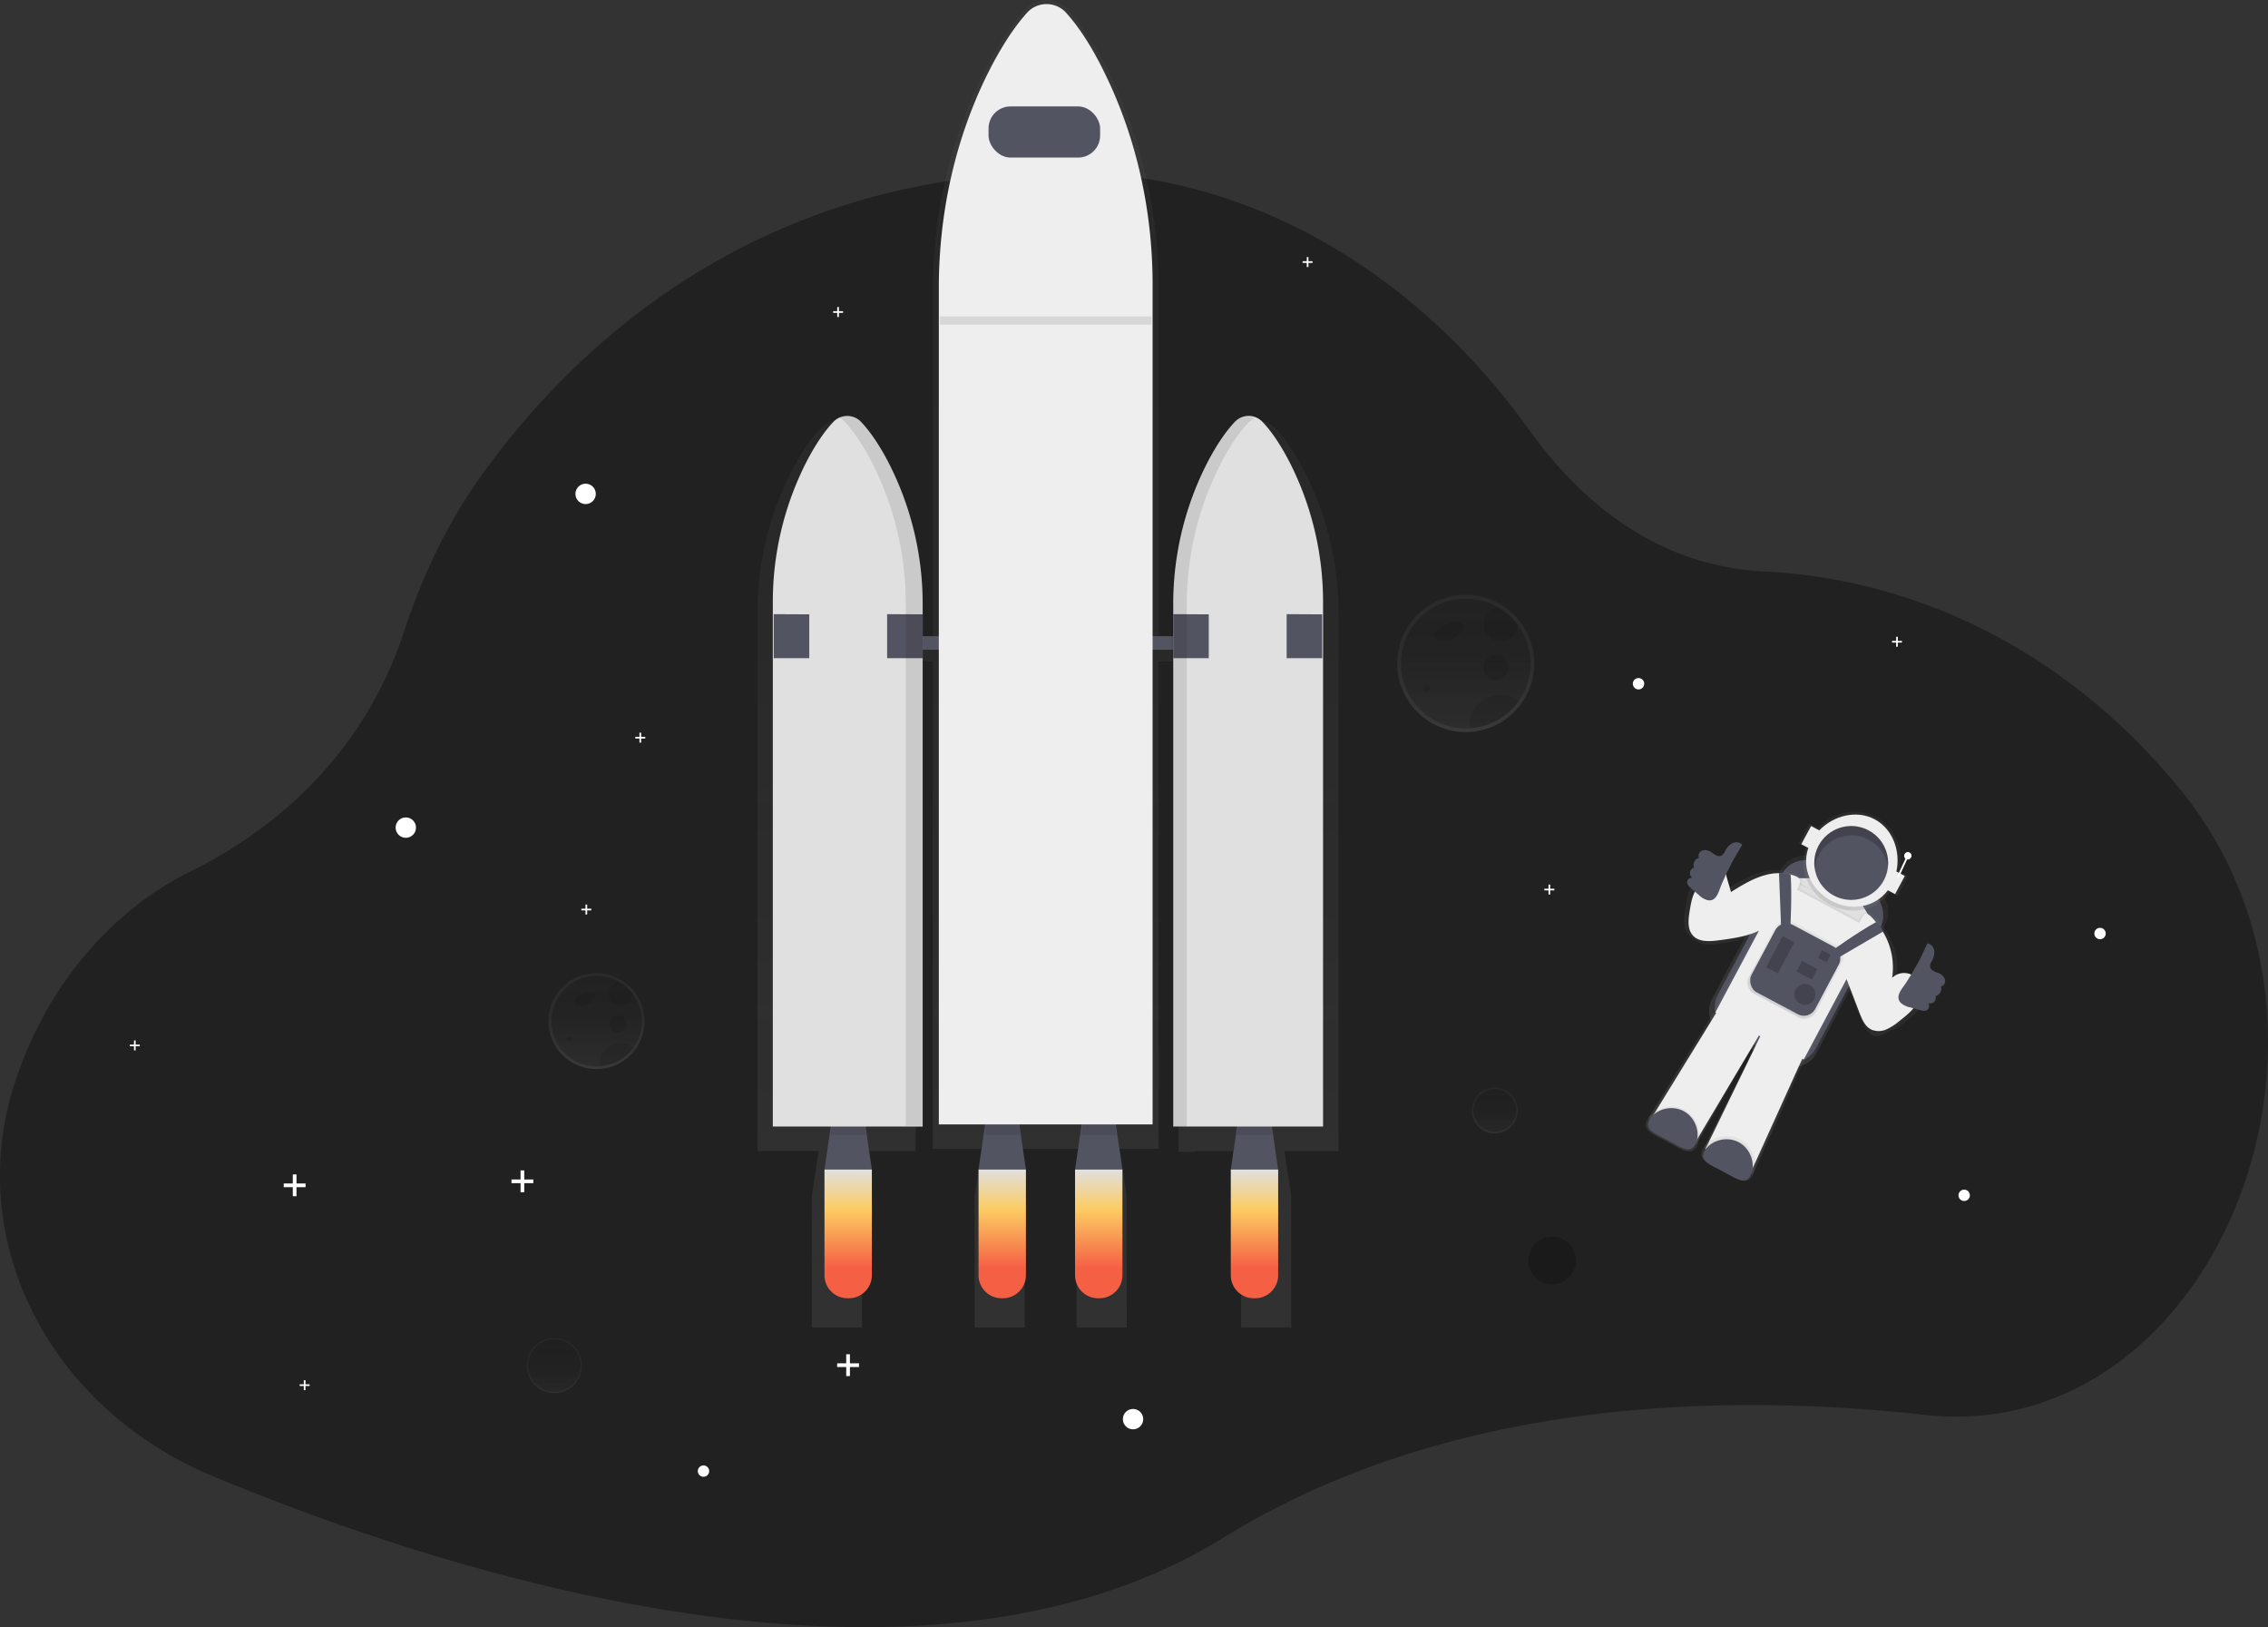 <svg id="a7f037b1-1ba7-4629-8cc3-b3a3163638de" data-name="Layer 1" xmlns="http://www.w3.org/2000/svg" xmlns:xlink="http://www.w3.org/1999/xlink" width="1135.18" height="814.22" viewBox="0 0 1135.18 814.22"><rect x="0" y="0" width="1135.18" height="814.22" fill="#333333" stroke="none"/><defs><linearGradient id="3e46dd13-459a-49e8-af7c-f12b6d999bf6" x1="277.46" y1="697.11" x2="277.46" y2="669.52" gradientUnits="userSpaceOnUse"><stop offset="0" stop-color="gray" stop-opacity="0.25"/><stop offset="0.54" stop-color="gray" stop-opacity="0.12"/><stop offset="1" stop-color="gray" stop-opacity="0.1"/></linearGradient><linearGradient id="37af1bda-9495-41fb-8288-207b72e63f4f" x1="748.15" y1="567.16" x2="748.15" y2="544.13" xlink:href="#3e46dd13-459a-49e8-af7c-f12b6d999bf6"/><linearGradient id="ffa80d9d-f94e-4fc6-af50-7242360bd602" x1="556.93" y1="707.16" x2="556.93" y2="42.89" xlink:href="#3e46dd13-459a-49e8-af7c-f12b6d999bf6"/><linearGradient id="2f88a91a-9c1f-46fb-a4ce-c661fb27ae40" x1="456.95" y1="628.14" x2="456.95" y2="692.54" gradientUnits="userSpaceOnUse"><stop offset="0" stop-color="#e0e0e0"/><stop offset="0.31" stop-color="#fccc63"/><stop offset="0.77" stop-color="#f55f44"/></linearGradient><linearGradient id="05259978-803a-45e8-b8b5-97b552edcb85" x1="534.05" y1="628.14" x2="534.05" y2="692.54" xlink:href="#2f88a91a-9c1f-46fb-a4ce-c661fb27ae40"/><linearGradient id="5c39a74e-5e59-4415-b752-703a3fffee2a" x1="582.35" y1="628.14" x2="582.35" y2="692.54" xlink:href="#2f88a91a-9c1f-46fb-a4ce-c661fb27ae40"/><linearGradient id="d7f6cccc-6a0f-4e3d-828b-6d7dc4b7481b" x1="660.3" y1="628.14" x2="660.3" y2="692.54" xlink:href="#2f88a91a-9c1f-46fb-a4ce-c661fb27ae40"/><linearGradient id="d8b67709-3c19-4550-a3e0-86074d811eb7" x1="766.05" y1="409.23" x2="766.05" y2="340.57" xlink:href="#3e46dd13-459a-49e8-af7c-f12b6d999bf6"/><linearGradient id="3e509778-a030-4d68-b2a4-c64a3ac4f253" x1="331.05" y1="577.85" x2="331.05" y2="529.94" xlink:href="#3e46dd13-459a-49e8-af7c-f12b6d999bf6"/><linearGradient id="8106a0a8-6eb7-4dbb-9969-62b3885817e2" x1="1089.71" y1="391.13" x2="1089.71" y2="291.42" gradientTransform="translate(1273.91 -565.8) rotate(90)" xlink:href="#3e46dd13-459a-49e8-af7c-f12b6d999bf6"/><linearGradient id="e60b1eb1-24c6-4ffa-b9e3-ca42930483a3" x1="1089.71" y1="446.08" x2="1089.71" y2="303.08" gradientTransform="translate(131.08 -289.39) rotate(28.03)" xlink:href="#3e46dd13-459a-49e8-af7c-f12b6d999bf6"/><linearGradient id="d0ce0e06-e5c2-44aa-bb47-05706c8ef26f" x1="1090.01" y1="308.91" x2="1090.01" y2="259.34" gradientTransform="translate(131.08 -289.39) rotate(28.03)" xlink:href="#3e46dd13-459a-49e8-af7c-f12b6d999bf6"/><linearGradient id="a4a35fa4-778a-4359-8c4d-261def49668d" x1="1074.15" y1="451.93" x2="1074.15" y2="433.7" gradientTransform="translate(131.08 -289.39) rotate(28.03)" xlink:href="#3e46dd13-459a-49e8-af7c-f12b6d999bf6"/><linearGradient id="4bbacd58-6e16-4c21-836d-548c96a127a7" x1="1105.64" y1="451.93" x2="1105.64" y2="433.7" gradientTransform="translate(131.08 -289.39) rotate(28.03)" xlink:href="#3e46dd13-459a-49e8-af7c-f12b6d999bf6"/><linearGradient id="eb70dcce-e6f3-4a8b-b07f-dae47734eaed" x1="1090.3" y1="366.06" x2="1090.3" y2="325.24" gradientTransform="translate(1276.74 -562.25) rotate(90)" xlink:href="#3e46dd13-459a-49e8-af7c-f12b6d999bf6"/></defs><title>outer space</title><path d="M1023.41,751.25a140,140,0,0,1-27.7-.36c-101.12-11.19-238.82-8-351.07,61.54C489.4,908.6,246.11,826.27,138.79,781.48c-82-34.21-124.58-118-99-196.65q.54-1.66,1.12-3.33C57,534.76,88.76,498.18,128.09,478.79c34.28-16.9,84.33-52.19,106.6-120,9.2-28,21.82-54.33,38.21-77.3,43.89-61.51,135.77-153,293.79-152.43a254.71,254.71,0,0,1,81.41,13.78c57.73,19.68,109.87,59.67,149.63,115.1,25.37,35.37,63.39,68.23,117.82,70.92,75.54,3.74,147.63,38.91,201.71,101.5,1.56,1.8,3.1,3.61,4.64,5.44C1218.19,550.44,1151.31,740.07,1023.41,751.25Z" transform="translate(-32.41 -42.89)" fill="#212121"/><g opacity="0.7"><circle cx="277.46" cy="683.31" r="13.8" fill="url(#3e46dd13-459a-49e8-af7c-f12b6d999bf6)"/></g><circle cx="277.46" cy="683.31" r="13.18" opacity="0.2"/><circle cx="203.11" cy="414.14" r="5.1" fill="#fff"/><circle cx="567.11" cy="710.14" r="5.1" fill="#fff"/><circle cx="352.11" cy="736.14" r="2.85" fill="#fff"/><circle cx="983.11" cy="598.14" r="2.85" fill="#fff"/><circle cx="820.11" cy="342.14" r="2.85" fill="#fff"/><circle cx="1051.11" cy="467.14" r="2.85" fill="#fff"/><circle cx="293.11" cy="247.14" r="5.1" fill="#fff"/><polygon points="152.94 592.21 148.4 592.21 148.4 587.67 146.55 587.67 146.55 592.21 142.01 592.21 142.01 594.06 146.55 594.06 146.55 598.59 148.4 598.59 148.4 594.06 152.94 594.06 152.94 592.21" fill="#fff"/><polygon points="266.94 590.21 262.4 590.21 262.4 585.67 260.55 585.67 260.55 590.21 256.01 590.21 256.01 592.06 260.55 592.06 260.55 596.59 262.4 596.59 262.4 592.06 266.94 592.06 266.94 590.21" fill="#fff"/><polygon points="429.94 682.21 425.4 682.21 425.4 677.67 423.55 677.67 423.55 682.21 419.01 682.21 419.01 684.06 423.55 684.06 423.55 688.59 425.4 688.59 425.4 684.06 429.94 684.06 429.94 682.21" fill="#fff"/><polygon points="656.97 130.71 654.9 130.71 654.9 128.64 654.06 128.64 654.06 130.71 651.99 130.71 651.99 131.55 654.06 131.55 654.06 133.62 654.9 133.62 654.9 131.55 656.97 131.55 656.97 130.71" fill="#fff"/><polygon points="951.97 320.71 949.9 320.71 949.9 318.64 949.06 318.64 949.06 320.71 946.99 320.71 946.99 321.55 949.06 321.55 949.06 323.62 949.9 323.62 949.9 321.55 951.97 321.55 951.97 320.71" fill="#fff"/><polygon points="777.97 444.71 775.9 444.71 775.9 442.64 775.06 442.64 775.06 444.71 772.99 444.71 772.99 445.55 775.06 445.55 775.06 447.62 775.9 447.62 775.9 445.55 777.97 445.55 777.97 444.71" fill="#fff"/><polygon points="69.97 522.71 67.9 522.71 67.9 520.64 67.06 520.64 67.06 522.71 64.99 522.71 64.99 523.55 67.06 523.55 67.06 525.62 67.9 525.62 67.9 523.55 69.97 523.55 69.97 522.71" fill="#fff"/><polygon points="154.97 692.71 152.9 692.71 152.9 690.64 152.06 690.64 152.06 692.71 149.99 692.71 149.99 693.55 152.06 693.55 152.06 695.62 152.9 695.62 152.9 693.55 154.97 693.55 154.97 692.71" fill="#fff"/><polygon points="421.97 155.71 419.9 155.71 419.9 153.64 419.06 153.64 419.06 155.71 416.99 155.71 416.99 156.55 419.06 156.55 419.06 158.62 419.9 158.62 419.9 156.55 421.97 156.55 421.97 155.71" fill="#fff"/><polygon points="295.97 454.71 293.9 454.71 293.9 452.64 293.06 452.64 293.06 454.71 290.99 454.71 290.99 455.55 293.06 455.55 293.06 457.62 293.9 457.62 293.9 455.55 295.97 455.55 295.97 454.71" fill="#fff"/><polygon points="322.97 368.71 320.9 368.71 320.9 366.64 320.06 366.64 320.06 368.71 317.99 368.71 317.99 369.55 320.06 369.55 320.06 371.62 320.9 371.62 320.9 369.55 322.97 369.55 322.97 368.71" fill="#fff"/><g opacity="0.7"><circle cx="748.15" cy="555.65" r="11.52" fill="url(#37af1bda-9495-41fb-8288-207b72e63f4f)"/></g><circle cx="748.15" cy="555.65" r="10.67" opacity="0.2"/><circle cx="776.88" cy="630.76" r="11.93" opacity="0.2"/><g opacity="0.7"><path d="M702.38,349.92a154.82,154.82,0,0,0-17.5-72c-5.49-10.44-10.5-16.92-14.35-20.91a10.25,10.25,0,0,0-11.75-2.26,10.57,10.57,0,0,0-4.11,2.65c-5.21,5.4-9.92,12.54-14,20.13a155.43,155.43,0,0,0-18.37,74v15.49h-9.93V187c0-37.72-8.44-74.93-25-107.93-7.84-15.64-15-25.36-20.49-31.33a14.21,14.21,0,0,0-21.35,0c-7.44,8.09-14.16,18.79-20,30.16-17.39,33.72-26.22,72-26.22,110.82V366.94h-8.58V350.71a155.43,155.43,0,0,0-18.37-74c-4.11-7.59-8.82-14.73-14-20.13a10.26,10.26,0,0,0-12-2.19l.36.2a10.61,10.61,0,0,0-3.35,2.34c-3.86,4-8.86,10.47-14.35,20.91a154.82,154.82,0,0,0-17.5,72v269h30.65L438.78,641v66.13h25.06V641l-3.35-22.12h30.2v-245h8.58V617.82h24.47L520.23,641v66.13h25.06V641l-3.51-23.21h33L571.25,641v66.13h25.06V641l-3.51-23.21h19.54V373.91h9.93V619.28h8.06v-.37h26.62L653.6,641v66.13h25.06V641l-3.35-22.12h27.07Z" transform="translate(-32.41 -42.89)" fill="url(#ffa80d9d-f94e-4fc6-af50-7242360bd602)"/></g><polygon points="436.4 585.25 412.67 585.25 416.91 556.44 432.16 556.44 436.4 585.25" fill="#535461"/><g opacity="0.1"><polygon points="415.73 567.88 433.34 567.88 432.16 559.83 416.91 559.83 415.73 567.88"/></g><polygon points="639.75 585.25 616.03 585.25 620.26 556.44 635.52 556.44 639.75 585.25" fill="#535461"/><g opacity="0.1"><polygon points="619.08 567.88 636.7 567.88 635.52 559.83 620.26 559.83 619.08 567.88"/></g><polygon points="513.5 585.25 489.78 585.25 494.01 556.44 509.27 556.44 513.5 585.25" fill="#535461"/><g opacity="0.1"><polygon points="492.83 567.88 510.45 567.88 509.27 559.83 494.01 559.83 492.83 567.88"/></g><polygon points="561.8 585.25 538.08 585.25 542.31 556.44 557.56 556.44 561.8 585.25" fill="#535461"/><g opacity="0.1"><polygon points="541.13 567.88 558.75 567.88 557.56 559.83 542.31 559.83 541.13 567.88"/></g><rect x="436.4" y="318.35" width="169.46" height="6.78" fill="#535461"/><path d="M664.46,254.16a9.55,9.55,0,0,0-14.16,0c-4.93,5.26-9.39,12.21-13.28,19.6a154.84,154.84,0,0,0-17.39,72V606.6h75V344.66a154.27,154.27,0,0,0-16.57-70.14C672.85,264.36,668.11,258,664.46,254.16Z" transform="translate(-32.41 -42.89)" fill="#e0e0e0"/><path d="M449.39,254.16a9.55,9.55,0,0,1,14.16,0c4.93,5.26,9.39,12.21,13.28,19.6a154.84,154.84,0,0,1,17.39,72V606.6h-75V344.66a154.27,154.27,0,0,1,16.57-70.14C441,264.36,445.74,258,449.39,254.16Z" transform="translate(-32.41 -42.89)" fill="#e0e0e0"/><polygon points="387.25 307.33 405.05 307.42 405.05 329.36 387.25 329.36 387.25 307.33" fill="#535461"/><polygon points="444.02 307.33 461.82 307.42 461.82 329.36 444.02 329.36 444.02 307.33" fill="#535461"/><polygon points="587.22 307.33 605.01 307.42 605.01 329.36 587.22 329.36 587.22 307.33" fill="#535461"/><polygon points="643.99 307.33 661.78 307.42 661.78 329.36 643.99 329.36 643.99 307.33" fill="#535461"/><g opacity="0.1"><path d="M476.84,273.42c-3.89-7.39-8.35-14.34-13.28-19.6a9.52,9.52,0,0,0-11.33-2.13,10.11,10.11,0,0,1,2.86,2.13c4.93,5.26,9.39,12.21,13.28,19.6a154.84,154.84,0,0,1,17.39,72v260.8h8.47V345.43A154.84,154.84,0,0,0,476.84,273.42Z" transform="translate(-32.41 -42.89)"/></g><g opacity="0.1"><path d="M643.8,274.14c3.89-7.39,8.35-14.34,13.28-19.6a10.07,10.07,0,0,1,3.28-2.34,9.54,9.54,0,0,0-10.9,2.34c-4.93,5.26-9.39,12.21-13.28,19.6a154.84,154.84,0,0,0-17.39,72V607h7.63V346.16A154.84,154.84,0,0,1,643.8,274.14Z" transform="translate(-32.41 -42.89)"/></g><path d="M457.27,692.54h-.65A11.54,11.54,0,0,1,445.08,681V628.14h23.72V681A11.54,11.54,0,0,1,457.27,692.54Z" transform="translate(-32.41 -42.89)" fill="url(#2f88a91a-9c1f-46fb-a4ce-c661fb27ae40)"/><path d="M534.38,692.54h-.65A11.54,11.54,0,0,1,522.19,681V628.14h23.72V681A11.54,11.54,0,0,1,534.38,692.54Z" transform="translate(-32.41 -42.89)" fill="url(#05259978-803a-45e8-b8b5-97b552edcb85)"/><path d="M582.67,692.54H582A11.54,11.54,0,0,1,570.49,681V628.14h23.72V681A11.54,11.54,0,0,1,582.67,692.54Z" transform="translate(-32.41 -42.89)" fill="url(#5c39a74e-5e59-4415-b752-703a3fffee2a)"/><path d="M660.63,692.54H660A11.54,11.54,0,0,1,648.44,681V628.14h23.72V681A11.54,11.54,0,0,1,660.63,692.54Z" transform="translate(-32.41 -42.89)" fill="url(#d7f6cccc-6a0f-4e3d-828b-6d7dc4b7481b)"/><path d="M566.34,49.64a13.2,13.2,0,0,0-20.21,0c-7,7.88-13.41,18.3-19,29.37-16.47,32.84-24.82,70.12-24.82,107.92V605.54h107V185.25c0-36.73-8-73-23.64-105.1C578.32,64.92,571.55,55.45,566.34,49.64Z" transform="translate(-32.41 -42.89)" fill="#eee"/><rect x="494.79" y="53.25" width="55.84" height="25.59" rx="11" ry="11" fill="#535461"/><g opacity="0.1"><rect x="470.48" y="158.35" width="105.91" height="4.11"/></g><path d="M793.45,354.22h0a34.65,34.65,0,0,0-10.23-9.05h0A34.33,34.33,0,1,0,766,409.23c.73,0,1.46,0,2.17-.07a34.33,34.33,0,0,0,25.23-54.93Z" transform="translate(-32.41 -42.89)" fill="url(#d8b67709-3c19-4550-a3e0-86074d811eb7)"/><path d="M798.5,374.9a32.45,32.45,0,0,1-30.4,32.38c-.68,0-1.37.07-2.06.07a32.45,32.45,0,1,1,16.23-60.56h0a32.76,32.76,0,0,1,9.67,8.56h0A32.28,32.28,0,0,1,798.5,374.9Z" transform="translate(-32.41 -42.89)" opacity="0.2"/><path d="M758.06,354.31a35.32,35.32,0,0,0-4.84,2.55,7.66,7.66,0,0,0-2.59,2.32,3,3,0,0,0-.07,3.3c.79,1.08,2.31,1.25,3.65,1.32a6.92,6.92,0,0,0,6.63-2.19l2.79-2.53c1-.88,2-2.09,1.61-3.32a2.94,2.94,0,0,0-2.37-1.6,9.84,9.84,0,0,0-7,1.23" transform="translate(-32.41 -42.89)" opacity="0.1"/><g opacity="0.1"><circle cx="714" cy="344.82" r="1.71"/></g><g opacity="0.1"><circle cx="748.72" cy="334" r="6.26"/></g><g opacity="0.1"><path d="M792,355.35h0a8.54,8.54,0,1,1-9.67-8.56h0A32.76,32.76,0,0,1,792,355.35Z" transform="translate(-32.41 -42.89)"/></g><g opacity="0.1"><path d="M792.58,393.58a32.37,32.37,0,0,1-24.47,13.7c0-.44-.06-.9-.06-1.35a15.37,15.37,0,0,1,24.54-12.34Z" transform="translate(-32.41 -42.89)"/></g><path d="M350.17,539.47h0a24.18,24.18,0,0,0-7.14-6.32h0a24,24,0,1,0-12,44.7c.51,0,1,0,1.52-.05a23.95,23.95,0,0,0,17.6-38.33Z" transform="translate(-32.41 -42.89)" fill="url(#3e509778-a030-4d68-b2a4-c64a3ac4f253)"/><path d="M353.69,553.9a22.64,22.64,0,0,1-21.21,22.59c-.47,0-1,0-1.43,0a22.64,22.64,0,1,1,11.32-42.25h0a22.85,22.85,0,0,1,6.74,6h0A22.52,22.52,0,0,1,353.69,553.9Z" transform="translate(-32.41 -42.89)" opacity="0.2"/><path d="M325.47,539.54a24.64,24.64,0,0,0-3.38,1.78,5.35,5.35,0,0,0-1.8,1.62,2.12,2.12,0,0,0,0,2.31,3.24,3.24,0,0,0,2.55.92,4.83,4.83,0,0,0,4.62-1.53l1.95-1.77c.68-.61,1.42-1.46,1.12-2.32a2.05,2.05,0,0,0-1.65-1.12,6.86,6.86,0,0,0-4.87.86" transform="translate(-32.41 -42.89)" opacity="0.1"/><g opacity="0.1"><circle cx="284.93" cy="519.94" r="1.19"/></g><g opacity="0.1"><circle cx="309.16" cy="512.4" r="4.37"/></g><g opacity="0.1"><path d="M349.12,540.26h0a6,6,0,1,1-6.75-6h0A22.85,22.85,0,0,1,349.12,540.26Z" transform="translate(-32.41 -42.89)"/></g><g opacity="0.1"><path d="M349.56,566.93a22.58,22.58,0,0,1-17.08,9.56c0-.31,0-.63,0-.95a10.73,10.73,0,0,1,17.12-8.61Z" transform="translate(-32.41 -42.89)"/></g><g id="120a17ce-273b-43da-a1c3-5a7a07668078" data-name="&lt;Rectangle&gt;"><rect x="882.78" y="494.46" width="99.71" height="58.9" rx="13" ry="13" transform="translate(-0.48 1058.1) rotate(-61.97)" fill="url(#8106a0a8-6eb7-4dbb-9969-62b3885817e2)"/></g><rect id="3be746d1-66dc-490a-854a-a7ffe100c0cf" data-name="&lt;Rectangle&gt;" x="904.96" y="476.27" width="55.91" height="95.03" rx="13" ry="13" transform="translate(323.12 -419.83) rotate(28.03)" fill="#535461"/><polyline id="2477f0b4-bd43-45e3-9b10-09d9927ab34c" data-name="&lt;Path&gt;" points="837.69 539.42 859.49 551.02 842.47 570.06" fill="none"/><g id="be3600ea-5c4f-48a4-9352-e6041bab2a7f" data-name="&lt;Group&gt;"><polygon points="927.05 467.07 898.55 452.64 895.52 439.52 937.95 461.13 927.05 467.07" fill="#e0e0e0"/></g><g id="77ab2e50-c39a-4f15-85d2-308a55fd3596" data-name="&lt;Group&gt;"><polygon points="937.58 461.83 895.55 439.46 906.33 439.44 931.46 451.77 937.58 461.83" fill="#e0e0e0"/></g><path d="M994.67,533.16c-3-3.88-9.65-4.3-12.95-.83,1.54-10.1-2-20.88-9-28.65-1.16-1.29-4.31-5-6.07-4.34a9.77,9.77,0,0,0-4,3.95l-29.56-15.73.59-1.1c2.27-4.31-1.09-6.28-5.8-7.5a26.19,26.19,0,0,0-12.52,0c-6.53,1.55-12.33,5-18,8.43l-2.48-8a3.43,3.43,0,0,0-1.49-2.27,3.39,3.39,0,0,0-2.82.41c-4,1.89-8.13,3.91-10.71,7.42s-3.23,7.9-3.85,12.16-1.57,10,1.38,13.17c3.17,3.41,7.19,5.75,11.78,5.24,7.19-.8,14.59-1.67,21.07-4.57l-20,37.55.44.24-33.3,53.85,24.24,12.74L913,560.62l.71.38-28.46,56.27,24.53,13.21,26-57.74.76.41,20.19-37.93.36.89,6.62,16.32c1.38,3.4,3,7.11,6.41,8.69,2.42,1.14,6.66-1.68,9.1-2.63a27.88,27.88,0,0,0,6.6-4.11c3.42-2.61,6.93-5.31,9-9S997.39,536.63,994.67,533.16Z" transform="translate(-32.41 -42.89)" fill="url(#e60b1eb1-24c6-4ffa-b9e3-ca42930483a3)"/><path d="M991.95,532.82a8.54,8.54,0,0,0-12.48-.62,34.69,34.69,0,0,0-8.27-28.07c-1.1-1.25-3.59-4.58-5.29-3.92-.8.31-1.95,2.57-2.88,4.47l-31.23-16.62.59-1.09c2.25-4.27.52-5.38-4-6.51a24.79,24.79,0,0,0-12.08.23c-6.32,1.62-12,5.12-17.5,8.57l-2.28-7.86a2.44,2.44,0,0,0-4.13-1.77c-3.87,1.92-7.9,4-10.44,7.47s-3.23,7.82-3.89,12-1.11,8.84,1.68,11.92c3,3.31,8.21,3,12.65,2.43,6.95-.89,14.1-1.86,20.38-4.81L891,549.48l.42.23-32.91,53.5L880.68,615l32.1-53.93.68.36L886,617.84l22.6,12,25.93-57.22.73.39,21.39-40.19.33.87,6.14,16c1.28,3.32,2.83,7,6.06,8.46a9.42,9.42,0,0,0,7.46-.17,27.93,27.93,0,0,0,6.43-4.15c3.34-2.62,6.76-5.33,8.86-9S994.52,536.2,991.95,532.82Z" transform="translate(-32.41 -42.89)" fill="#eee"/><path id="72e3527e-e5db-4568-97e7-f484fad3f9bc" data-name="&lt;Path&gt;" d="M904.38,465.48a4.32,4.32,0,0,0-4.91-.61,8.55,8.55,0,0,0-3.56,3.8,5,5,0,0,1-1.91,2.4,3.08,3.08,0,0,1-2.57-.14,17.27,17.27,0,0,1-2.23-1.43,5.64,5.64,0,0,0-4.51-1.1c-1.54.43-2.67,2.34-1.84,3.71a3.78,3.78,0,0,0-2.54,4.95,2.85,2.85,0,0,0-.86,5.05,2.4,2.4,0,0,0-2.55,2.82,4.56,4.56,0,0,0,1.56,2.11q2.15,1.94,4.36,3.81a9.72,9.72,0,0,0,4.4,2.52c4.46.76,5.53-4.79,6.81-7.77q2.87-6.69,6.34-13.11C900.72,471.84,904.55,465.66,904.38,465.48Z" transform="translate(-32.41 -42.89)" fill="#535461"/><path id="b806b0b3-4dfd-4bac-8fe7-15848061fff1" data-name="&lt;Path&gt;" d="M997.29,514.94a4.32,4.32,0,0,1,3.25,3.73,8.55,8.55,0,0,1-1.17,5.08,5,5,0,0,0-.92,2.92,3.08,3.08,0,0,0,1.55,2,17.27,17.27,0,0,0,2.43,1.05,5.64,5.64,0,0,1,3.43,3.13c.5,1.52-.45,3.52-2,3.6a3.78,3.78,0,0,1-2.69,4.87,2.85,2.85,0,0,1-3.71,3.54,2.4,2.4,0,0,1-.92,3.69,4.56,4.56,0,0,1-2.62-.12q-2.81-.7-5.6-1.49a9.72,9.72,0,0,1-4.55-2.24c-3.12-3.27.89-7.27,2.64-10q3.95-6.12,7.34-12.58C994.06,521.52,997,514.89,997.29,514.94Z" transform="translate(-32.41 -42.89)" fill="#535461"/><path d="M987.38,481.25,983,478.89c2.51-11-2-22.08-11.62-27.2s-21.32-2.69-29,5.55l-4.32-2.3-5.31,10,3.69,2c-4,11.31,1.1,22.92,11.7,28.56s23.06,3.37,30.22-6.24l3.8,2Z" transform="translate(-32.41 -42.89)" fill="url(#d0ce0e06-e5c2-44aa-bb47-05706c8ef26f)"/><path d="M985.81,481.22,981.6,479c2.19-10.08-1.75-21.27-10.88-26.13S950.11,451,943,458.42l-4.1-2.18L934,465.32l3.51,1.87C934,477.52,939,488.27,949,493.63s21.76,3.48,28.34-5.25l3.61,1.92Z" transform="translate(-32.41 -42.89)" fill="#eee"/><circle id="d09b032d-f59e-4094-835e-1185c353b985" data-name="&lt;Path&gt;" cx="958.95" cy="474.7" r="18.48" transform="translate(56.91 1055.23) rotate(-61.97)" fill="#535461"/><g id="930da26e-2b9d-497b-a9f8-4867c333fccf" data-name="&lt;Group&gt;"><path d="M881.78,616.33c-2.9,5.45-8,1.55-14.86-2.11s-12.95-5.7-10-11.15,11.71-8.55,18.59-4.89S884.68,610.89,881.78,616.33Z" transform="translate(-32.41 -42.89)" fill="url(#a4a35fa4-778a-4359-8c4d-261def49668d)"/></g><g id="7439a555-f455-4d6e-80e5-d8324011691c" data-name="&lt;Group&gt;"><path d="M909.58,631.13c-2.9,5.45-8,1.55-14.86-2.11s-12.95-5.7-10-11.15,11.71-8.55,18.59-4.89S912.48,625.68,909.58,631.13Z" transform="translate(-32.41 -42.89)" fill="url(#4bbacd58-6e16-4c21-836d-548c96a127a7)"/></g><path id="f58d5d8c-bdc7-4a7b-8d94-9019addd01f0" data-name="&lt;Path&gt;" d="M881,615.55c-2.65,5-7.36,1.39-13.73-2s-12-5.29-9.33-10.27,10.78-7.8,17.15-4.41S883.67,610.56,881,615.55Z" transform="translate(-32.41 -42.89)" fill="#535461"/><path id="8d12e46c-b87e-4826-92a2-86cb9c658536" data-name="&lt;Path&gt;" d="M908.61,631.13c-2.65,5-7.36,1.39-13.73-2s-12-5.29-9.33-10.27,10.78-7.8,17.15-4.41S911.26,626.15,908.61,631.13Z" transform="translate(-32.41 -42.89)" fill="#535461"/><g id="e2d201e7-e0a6-4ab0-9cc6-f410be4613d6" data-name="&lt;Rectangle&gt;"><rect x="910.68" y="509.09" width="40.82" height="37.9" rx="6.38" ry="6.38" transform="translate(-4.95 1058.93) rotate(-61.97)" fill="url(#eb70dcce-e6f3-4a8b-b07f-dae47734eaed)"/></g><rect id="125b74a4-9939-48a3-b844-5eca3da90ec3" data-name="&lt;Rectangle&gt;" x="912.93" y="508.86" width="36.17" height="38.29" rx="6.38" ry="6.38" transform="translate(324.88 -418.44) rotate(28.03)" fill="#535461"/><rect id="b5c7490a-0616-40d3-b8db-e5d72bbe41f3" data-name="&lt;Rectangle&gt;" x="920.23" y="511.76" width="6.63" height="17.67" transform="translate(320.52 -415.8) rotate(28.03)" opacity="0.2"/><rect id="14260621-e028-434f-a39d-38039d4741f6" data-name="&lt;Rectangle&gt;" x="932.52" y="525.39" width="8.72" height="5.97" transform="translate(325.74 -421.16) rotate(28.03)" opacity="0.2"/><rect id="481ec607-14b4-484c-9769-eb1e4aed6d47" data-name="&lt;Rectangle&gt;" x="943.17" y="519.22" width="4.82" height="4.29" transform="translate(323.47 -426.06) rotate(28.03)" opacity="0.2"/><circle id="5278424b-7bd8-4d10-a3b8-6fcbdbf45b93" data-name="&lt;Path&gt;" cx="935.79" cy="540.45" r="5.25" transform="translate(-13.41 1069.65) rotate(-61.97)" opacity="0.2"/><path id="ab51a840-1ab9-4714-a06f-d1bf772b53d4" data-name="&lt;Path&gt;" d="M967.77,463.08a18.45,18.45,0,0,1,9.57,13.42,18.48,18.48,0,1,0-36.64,1.08,18.48,18.48,0,0,1,27.07-14.5Z" transform="translate(-32.41 -42.89)" opacity="0.2"/><rect x="984.33" y="470.56" width="0.92" height="11.98" transform="translate(259.03 -412.61) rotate(24.85)" fill="#fff"/><circle cx="987.31" cy="471.12" r="1.84" transform="translate(112.5 1126.15) rotate(-65.15)" fill="#fff"/><path d="M922.83,479.81l1.12,28.34,4.54-.8s.93-16.07.17-26.79A11.28,11.28,0,0,0,922.83,479.81Z" transform="translate(-32.41 -42.89)" fill="#535461"/><path d="M975,509l-24.49,14.3-1.77-4.25s13.23-9.59,22.67-14.72C973.75,505.74,975,509,975,509Z" transform="translate(-32.41 -42.89)" fill="#535461"/></svg>